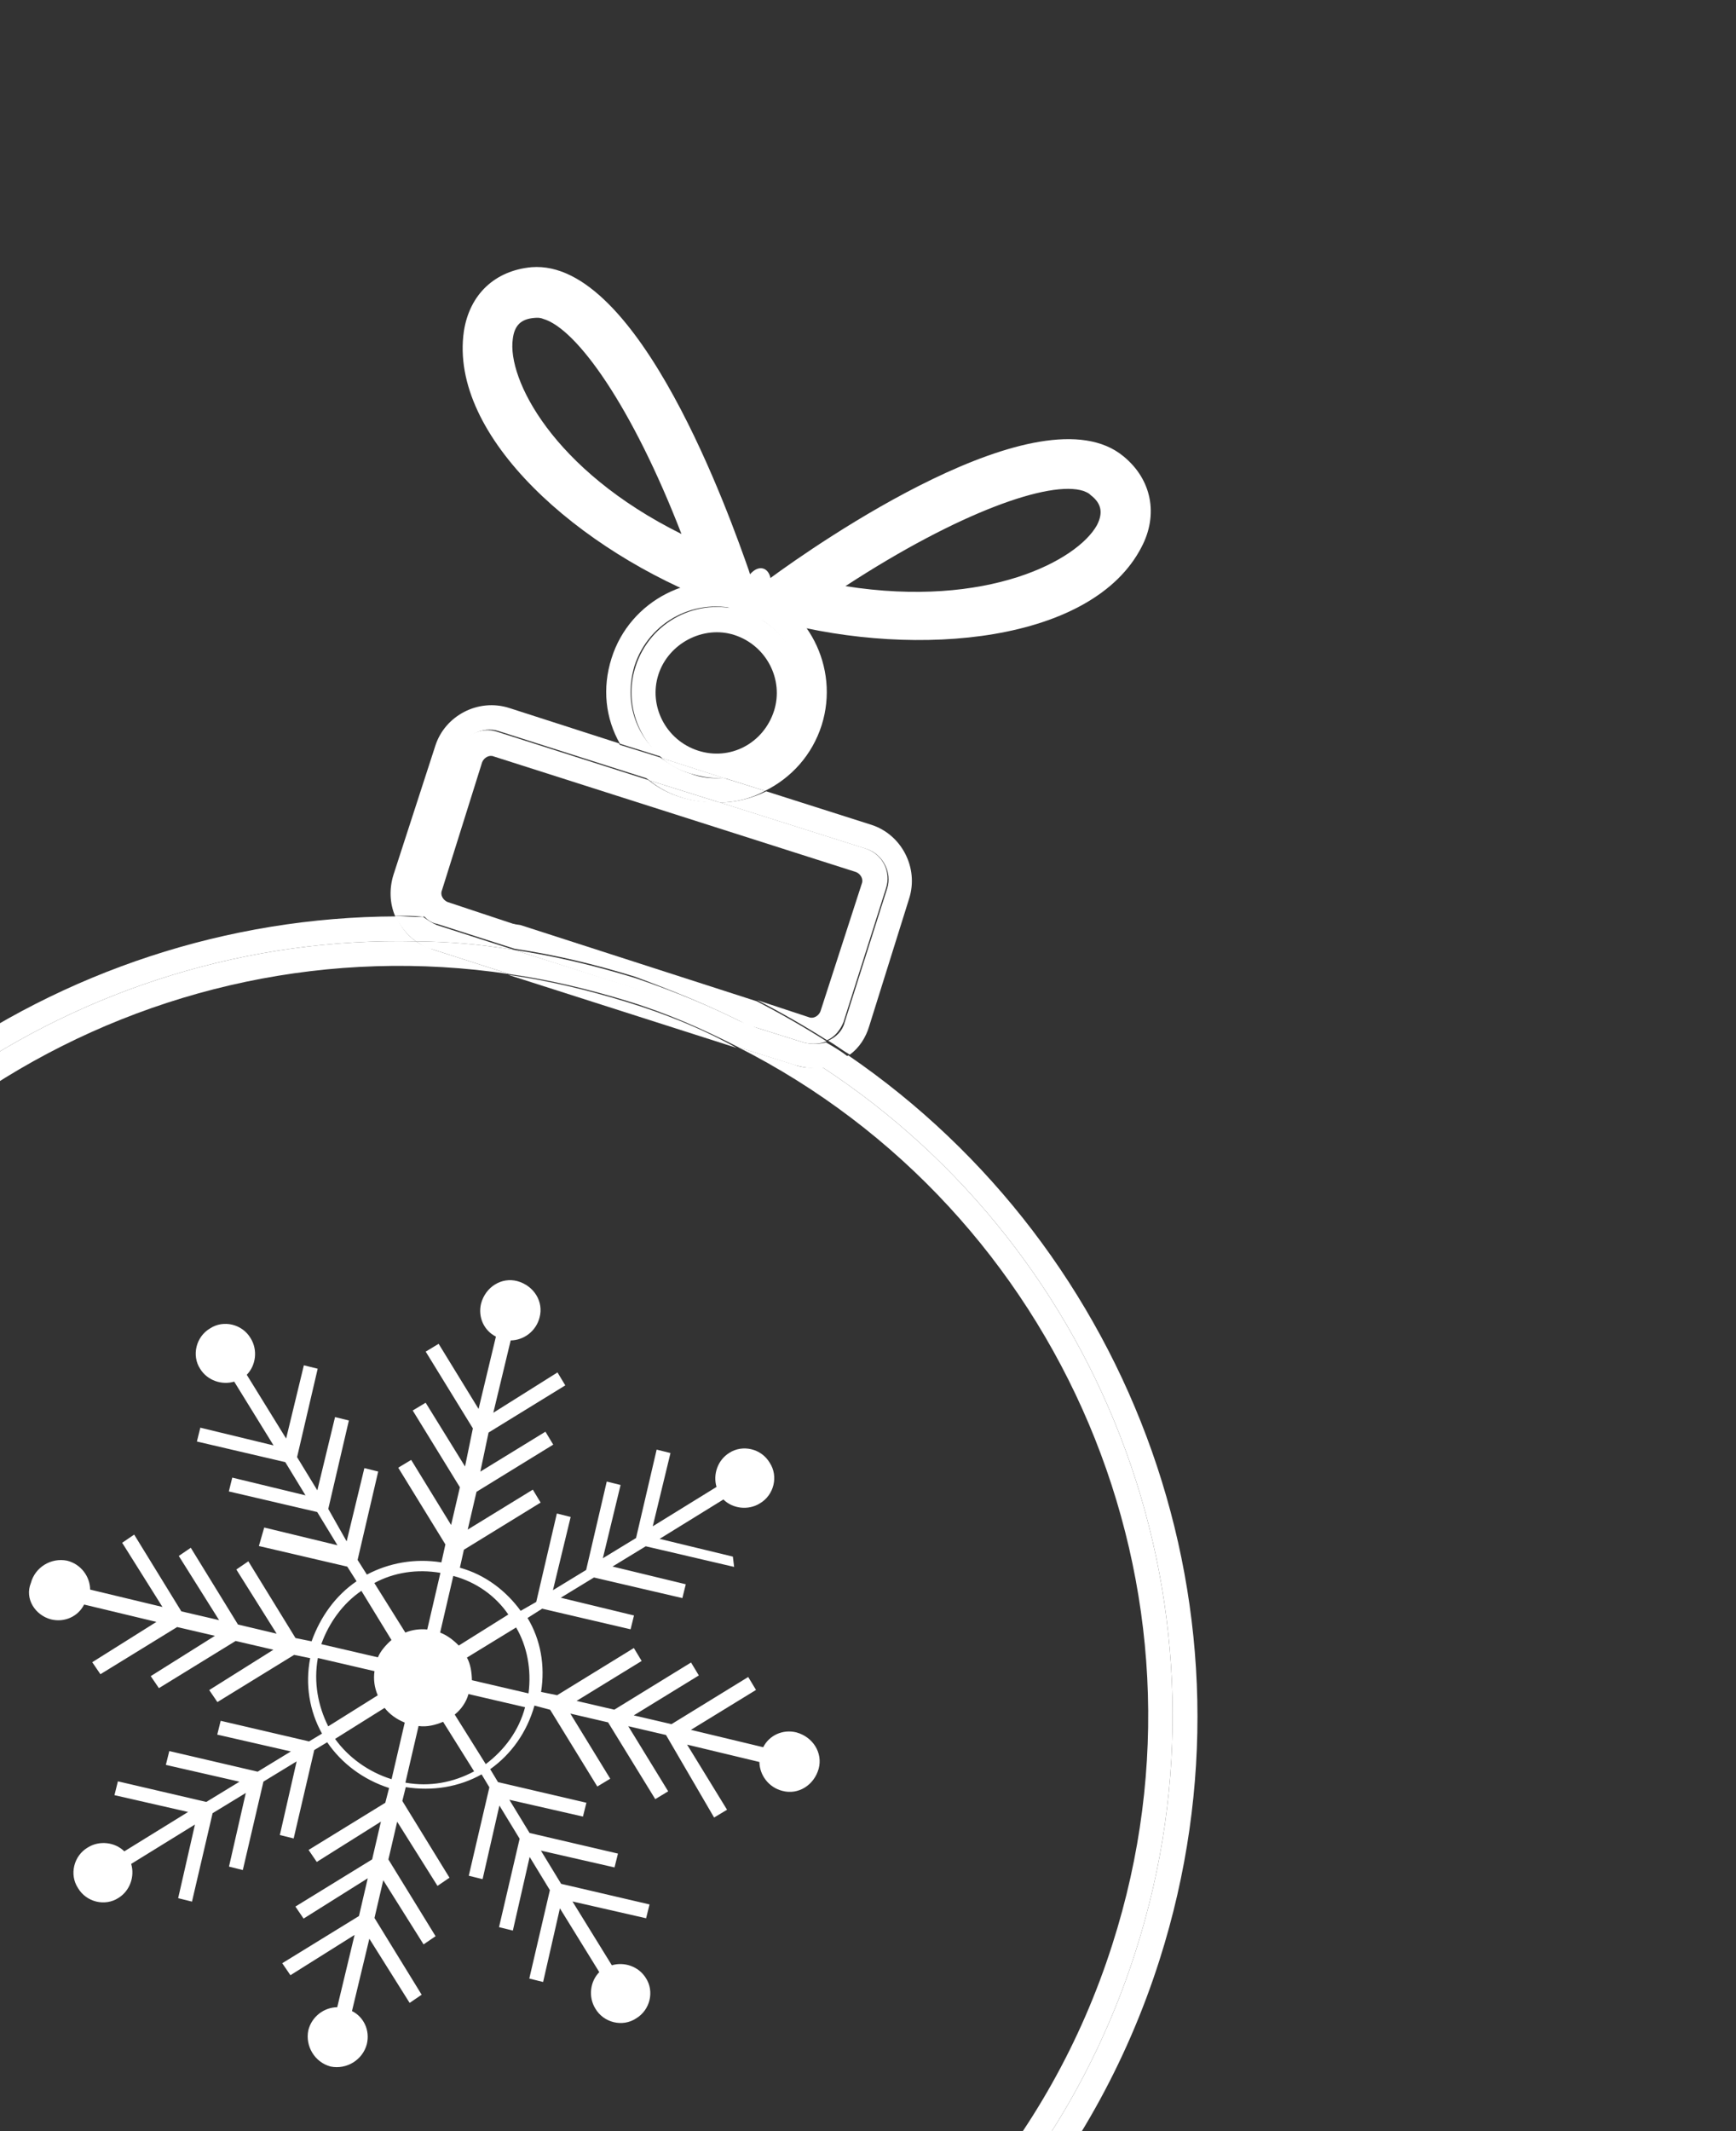 <svg width="110" height="135" viewBox="0 0 110 135" fill="none" xmlns="http://www.w3.org/2000/svg">
<rect x="0" y="0" width="110" height="135" fill="#333333" stroke="none"/>
<path d="M73.473 124.154C80.438 102.282 71.787 79.201 53.748 66.852C53.264 67.234 52.665 67.487 52.054 67.569C70.081 79.335 78.846 102.132 71.954 123.621C63.72 149.439 36.066 163.669 10.248 155.435C-15.57 147.202 -29.829 119.618 -21.567 93.729C-14.789 72.524 5.171 59.14 26.362 59.635C25.781 59.234 25.358 58.649 25.105 58.051C3.683 58.124 -16.179 71.878 -23.043 93.296C-31.522 119.923 -16.841 148.504 9.786 156.983C36.413 165.462 64.993 150.781 73.473 124.154Z" fill="white"/>
<path d="M46.771 66.337C67.193 76.678 77.701 100.677 70.478 123.188C62.518 148.126 35.69 161.948 10.752 153.988C-14.186 146.028 -28.008 119.2 -20.049 94.262C-12.825 71.751 9.638 58.307 32.294 61.708L27.397 60.137C27.043 59.993 26.688 59.849 26.362 59.635C5.171 59.14 -14.79 72.524 -21.567 93.729C-29.801 119.547 -15.57 147.202 10.248 155.435C36.066 163.669 63.72 149.439 71.954 123.621C78.846 102.132 70.08 79.335 52.053 67.569C51.513 67.68 50.859 67.663 50.291 67.433L46.771 66.337Z" fill="white"/>
<path d="M40.199 42.2C41.107 39.347 44.142 37.769 46.995 38.677C49.848 39.586 51.426 42.621 50.517 45.474C49.826 47.588 47.914 49.044 45.767 49.247L48.478 50.098C50.131 49.281 51.459 47.837 52.065 45.935C53.219 42.273 51.19 38.313 47.528 37.159C43.866 36.005 39.905 38.034 38.751 41.696C38.146 43.598 38.364 45.504 39.281 47.114L41.992 47.965C40.236 46.592 39.549 44.414 40.199 42.2Z" fill="white"/>
<path d="M50.59 45.502C51.498 42.649 49.92 39.615 47.067 38.706C44.214 37.798 41.18 39.376 40.271 42.229C39.579 44.343 40.308 46.621 41.965 48.036L45.91 49.305C47.987 49.072 49.869 47.688 50.59 45.502ZM44.227 47.549C42.183 46.885 41.084 44.706 41.719 42.733C42.353 40.76 44.562 39.59 46.535 40.225C48.578 40.888 49.677 43.068 49.043 45.04C48.38 47.084 46.271 48.212 44.227 47.549Z" fill="white"/>
<path d="M26.391 56.095L29.088 47.608C29.42 46.586 30.574 45.98 31.596 46.311L41.176 49.368C40.369 48.711 39.69 47.94 39.211 47.085L32.27 44.85C30.297 44.216 28.189 45.343 27.583 47.245L24.93 55.421C24.656 56.301 24.695 57.225 25.032 58.022C25.615 58.011 26.198 57.999 26.823 58.087C26.37 57.574 26.175 56.833 26.391 56.095Z" fill="white"/>
<path d="M45.62 50.838L54.917 53.78C55.939 54.112 56.544 55.266 56.213 56.288L53.516 64.776C53.386 65.301 52.972 65.711 52.473 65.922C52.941 66.195 53.38 66.538 53.848 66.81C54.433 66.386 54.862 65.734 55.079 64.996L57.603 56.934C58.237 54.961 57.11 52.852 55.208 52.247L48.551 50.127C47.625 50.578 46.615 50.829 45.62 50.838Z" fill="white"/>
<path d="M39.678 63.462C37.18 62.697 34.695 62.103 32.195 61.751L46.673 66.379C44.518 65.176 42.177 64.227 39.678 63.462Z" fill="white"/>
<path d="M26.36 59.635C28.421 59.644 30.496 59.824 32.584 60.175L27.687 58.603C27.403 58.488 27.077 58.273 26.822 58.087C26.239 58.099 25.685 58.04 25.031 58.022C25.355 58.649 25.779 59.234 26.36 59.635Z" fill="white"/>
<path d="M50.937 66.043L47.346 64.918C48.991 65.75 50.536 66.624 52.024 67.64C52.636 67.558 53.234 67.305 53.719 66.923C53.28 66.58 52.812 66.308 52.344 66.035C51.974 66.133 51.462 66.174 50.937 66.043Z" fill="white"/>
<path d="M32.585 60.175C30.497 59.824 28.423 59.644 26.362 59.635C26.688 59.849 27.014 60.064 27.397 60.137L32.294 61.709C34.794 62.061 37.279 62.655 39.777 63.42C42.275 64.185 44.587 65.204 46.842 66.366L50.433 67.491C51.029 67.65 51.583 67.71 52.195 67.627C50.678 66.682 49.162 65.737 47.517 64.905L32.585 60.175Z" fill="white"/>
<path d="M45.62 50.839C46.615 50.829 47.625 50.578 48.48 50.098L45.84 49.276C45.157 49.33 44.433 49.284 43.723 48.996C42.985 48.78 42.404 48.379 41.823 47.978L39.183 47.156C39.663 48.011 40.313 48.853 41.149 49.439L45.62 50.839Z" fill="white"/>
<path d="M43.724 48.996C44.462 49.213 45.158 49.33 45.84 49.276L41.895 48.007C42.447 48.479 43.057 48.808 43.724 48.996Z" fill="white"/>
<path d="M28.365 57.142C28.081 57.027 27.883 56.699 27.998 56.416L30.551 48.282C30.666 47.999 30.994 47.801 31.278 47.916L54.243 55.242C54.527 55.357 54.724 55.684 54.609 55.968L51.985 64.073C51.87 64.356 51.542 64.554 51.259 64.439L47.98 63.358C49.483 64.132 50.958 64.978 52.403 65.894C52.902 65.683 53.245 65.244 53.446 64.747L56.143 56.26C56.475 55.238 55.94 54.112 54.847 53.752L45.55 50.81C44.796 50.835 44.001 50.76 43.192 50.515C42.383 50.27 41.702 49.911 41.079 49.411L31.498 46.354C30.476 46.022 29.351 46.557 28.991 47.65L26.294 56.138C26.077 56.876 26.273 57.616 26.754 58.059C28.787 58.139 30.79 58.29 32.878 58.641L28.365 57.142Z" fill="white"/>
<path d="M47.346 64.918L50.938 66.043C51.463 66.174 51.975 66.133 52.374 65.965C50.928 65.048 49.453 64.203 47.95 63.429L32.976 58.599C30.959 58.277 28.885 58.097 26.853 58.017C27.079 58.273 27.334 58.459 27.718 58.532L32.614 60.104C35.185 60.485 37.67 61.079 40.239 61.873C42.68 62.779 45.092 63.757 47.346 64.918Z" fill="white"/>
<path d="M40.211 61.943C37.713 61.179 35.157 60.556 32.586 60.175L47.347 64.918C45.092 63.757 42.68 62.779 40.211 61.943Z" fill="white"/>
<path d="M43.262 50.544C44.071 50.789 44.867 50.864 45.62 50.839L41.149 49.439C41.772 49.94 42.453 50.298 43.262 50.544Z" fill="white"/>
<path d="M46.13 38.574L48.826 36.61C51.65 34.534 65.938 24.549 71.191 28.909C72.99 30.381 73.406 32.614 72.331 34.656C69.233 40.669 58.226 41.742 49.353 39.385L46.13 38.574ZM68.651 31.1C66.536 30.408 60.756 32.443 53.571 37.13C62.576 38.549 68.276 35.491 69.508 33.265C69.895 32.513 69.813 31.902 69.119 31.372C69.006 31.244 68.864 31.186 68.651 31.1Z" fill="white"/>
<path d="M48.457 39.352L45.378 38.187C36.779 34.949 28.412 27.676 29.395 20.972C29.761 18.642 31.359 17.143 33.677 16.926C40.502 16.389 46.298 32.861 47.449 36.135L48.457 39.352ZM34.416 20.199C34.203 20.112 34.032 20.126 33.862 20.139C33.008 20.206 32.594 20.617 32.491 21.483C32.139 23.983 34.998 29.767 43.181 33.827C40.076 25.796 36.559 20.82 34.416 20.199Z" fill="white"/>
<path d="M47.532 38.644C47.975 38.786 48.522 38.313 48.753 37.588C48.985 36.863 48.813 36.161 48.37 36.02C47.927 35.878 47.381 36.351 47.149 37.076C46.917 37.801 47.089 38.503 47.532 38.644Z" fill="white"/>
<path d="M3.226 102.581C4.102 102.799 4.958 102.388 5.329 101.643L9.911 102.742L5.845 105.296L6.363 106.057L11.225 103.068L13.617 103.624L9.551 106.178L10.069 106.939L14.931 103.95L17.323 104.506L13.257 107.06L13.775 107.821L18.637 104.832L19.655 105.039C19.328 106.696 19.605 108.393 20.404 109.819L19.584 110.313L13.983 109.007L13.766 109.883L18.431 110.948L16.327 112.23L10.727 110.924L10.509 111.801L15.175 112.865L13.071 114.147L7.47 112.842L7.253 113.718L11.918 114.782L7.877 117.277C7.287 116.693 6.304 116.57 5.567 117.029C4.663 117.558 4.385 118.754 4.939 119.598C5.468 120.502 6.664 120.78 7.508 120.226C8.245 119.767 8.545 118.856 8.312 118.073L12.353 115.578L11.289 120.244L12.165 120.461L13.471 114.86L15.575 113.578L14.51 118.243L15.386 118.461L16.692 112.86L18.796 111.578L17.732 116.243L18.608 116.46L19.913 110.86L20.733 110.366C21.64 111.697 23.01 112.735 24.655 113.264L24.414 114.199L19.553 117.188L20.071 117.948L24.136 115.395L23.58 117.787L18.718 120.775L19.236 121.536L23.302 118.983L22.746 121.374L17.884 124.363L18.402 125.124L22.468 122.57L21.368 127.152C20.538 127.16 19.753 127.738 19.536 128.614C19.33 129.632 19.954 130.643 20.948 130.908C21.966 131.114 22.977 130.49 23.242 129.496C23.459 128.62 23.049 127.765 22.303 127.394L23.403 122.812L25.956 126.877L26.718 126.359L23.729 121.497L24.285 119.106L26.839 123.171L27.6 122.653L24.611 117.791L25.167 115.4L27.721 119.465L28.482 118.947L25.493 114.085L25.711 113.209C27.392 113.478 29.089 113.201 30.515 112.401L31.009 113.221L29.703 118.822L30.579 119.039L31.644 114.374L32.926 116.478L31.62 122.079L32.497 122.296L33.561 117.631L34.843 119.734L33.538 125.335L34.414 125.552L35.478 120.887L37.973 124.928C37.389 125.518 37.266 126.502 37.725 127.239C38.254 128.142 39.45 128.42 40.294 127.867C41.197 127.337 41.476 126.142 40.922 125.298C40.463 124.561 39.552 124.26 38.769 124.494L36.274 120.452L40.94 121.516L41.157 120.64L35.556 119.335L34.274 117.231L38.939 118.295L39.157 117.419L33.556 116.113L32.274 114.01L36.939 115.074L37.156 114.198L31.556 112.892L31.061 112.072C32.417 111.106 33.395 109.712 33.865 108.043L34.86 108.308L37.848 113.17L38.668 112.676L36.139 108.551L38.531 109.107L41.519 113.969L42.339 113.475L39.81 109.35L42.201 109.906L45.248 115.135L46.068 114.641L43.538 110.517L48.12 111.616C48.128 112.446 48.706 113.231 49.582 113.448C50.576 113.714 51.586 113.09 51.876 112.036C52.141 111.042 51.517 110.032 50.464 109.742C49.588 109.525 48.732 109.936 48.361 110.681L43.779 109.581L47.904 107.052L47.41 106.232L42.548 109.22L40.157 108.664L44.281 106.134L43.787 105.314L38.925 108.303L36.534 107.747L40.658 105.217L40.164 104.397L35.303 107.386L34.284 107.179C34.553 105.498 34.252 103.86 33.428 102.494L34.355 101.905L39.956 103.211L40.173 102.335L35.532 101.211L37.636 99.929L43.237 101.234L43.454 100.358L38.813 99.235L40.916 97.952L46.517 99.258L46.437 98.606L41.796 97.482L45.837 94.988C46.427 95.571 47.41 95.694 48.147 95.235C49.051 94.706 49.329 93.51 48.775 92.666C48.246 91.763 47.05 91.485 46.206 92.038C45.469 92.497 45.169 93.408 45.402 94.192L41.361 96.686L42.484 92.045L41.608 91.828L40.303 97.428L38.199 98.71L39.322 94.069L38.446 93.852L37.14 99.452L35.036 100.735L36.16 96.094L35.284 95.876L33.978 101.477L32.992 102.041C32.061 100.769 30.75 99.755 29.14 99.309L29.394 98.172L34.256 95.184L33.762 94.364L29.637 96.894L30.193 94.502L35.055 91.513L34.561 90.693L30.436 93.223L30.957 90.748L35.819 87.759L35.325 86.939L31.259 89.493L32.359 84.911C33.188 84.903 33.973 84.325 34.191 83.449C34.456 82.455 33.832 81.444 32.779 81.155C31.784 80.89 30.774 81.513 30.485 82.567C30.267 83.443 30.678 84.298 31.423 84.669L30.324 89.251L27.794 85.127L26.974 85.621L29.963 90.483L29.466 92.898L26.971 88.857L26.151 89.351L29.14 94.213L28.584 96.604L26.054 92.48L25.234 92.974L28.222 97.835L27.968 98.972C26.286 98.704 24.649 99.004 23.247 99.745L22.659 98.817L23.964 93.217L23.088 93L21.965 97.641L20.801 95.585L22.106 89.984L21.23 89.767L20.107 94.408L18.824 92.305L20.13 86.704L19.254 86.487L18.13 91.128L15.636 87.087C16.219 86.496 16.342 85.513 15.883 84.776C15.354 83.873 14.158 83.595 13.314 84.148C12.411 84.677 12.133 85.873 12.686 86.718C13.145 87.454 14.056 87.755 14.84 87.522L17.334 91.563L12.693 90.439L12.476 91.316L18.076 92.621L19.358 94.725L14.717 93.602L14.5 94.478L20.1 95.783L21.383 97.887L16.742 96.764L16.404 97.936L22.005 99.241L22.593 100.168C21.262 101.075 20.307 102.41 19.743 103.972L18.725 103.766L15.736 98.904L14.975 99.423L17.529 103.488L15.078 102.908L12.089 98.046L11.328 98.564L13.882 102.63L11.49 102.074L8.502 97.212L7.741 97.73L10.294 101.796L5.712 100.696C5.704 99.866 5.127 99.081 4.251 98.864C3.232 98.658 2.222 99.281 1.957 100.276C1.549 101.282 2.232 102.316 3.226 102.581ZM20.141 105.029L23.729 105.863C23.655 106.384 23.724 106.894 23.935 107.393L20.797 109.358C20.151 108.063 19.862 106.569 20.141 105.029ZM21.232 110.154L24.37 108.189C24.689 108.594 25.114 108.904 25.646 109.12L24.812 112.707C23.344 112.25 22.068 111.32 21.232 110.154ZM25.688 112.925L26.522 109.337C27.044 109.41 27.578 109.282 28.076 109.071L30.041 112.21C28.723 112.915 27.228 113.204 25.688 112.925ZM30.779 111.751L28.813 108.612C29.218 108.294 29.552 107.81 29.684 107.313L33.272 108.147C32.874 109.638 31.968 110.855 30.779 111.751ZM33.489 107.271L29.902 106.436C29.892 105.95 29.823 105.44 29.588 105.001L32.703 103.095C33.397 104.271 33.686 105.766 33.489 107.271ZM32.209 102.275L29.07 104.24C28.728 103.895 28.362 103.608 27.889 103.417L28.723 99.829C30.215 100.227 31.431 101.133 32.209 102.275ZM27.906 99.636L27.072 103.223C26.61 103.174 26.1 103.243 25.684 103.418L23.719 100.28C24.955 99.61 26.425 99.38 27.906 99.636ZM22.899 100.774L24.805 103.889C24.483 104.172 24.114 104.573 23.946 104.987L20.359 104.153C20.851 102.768 21.757 101.551 22.899 100.774Z" fill="white"/>
</svg>
